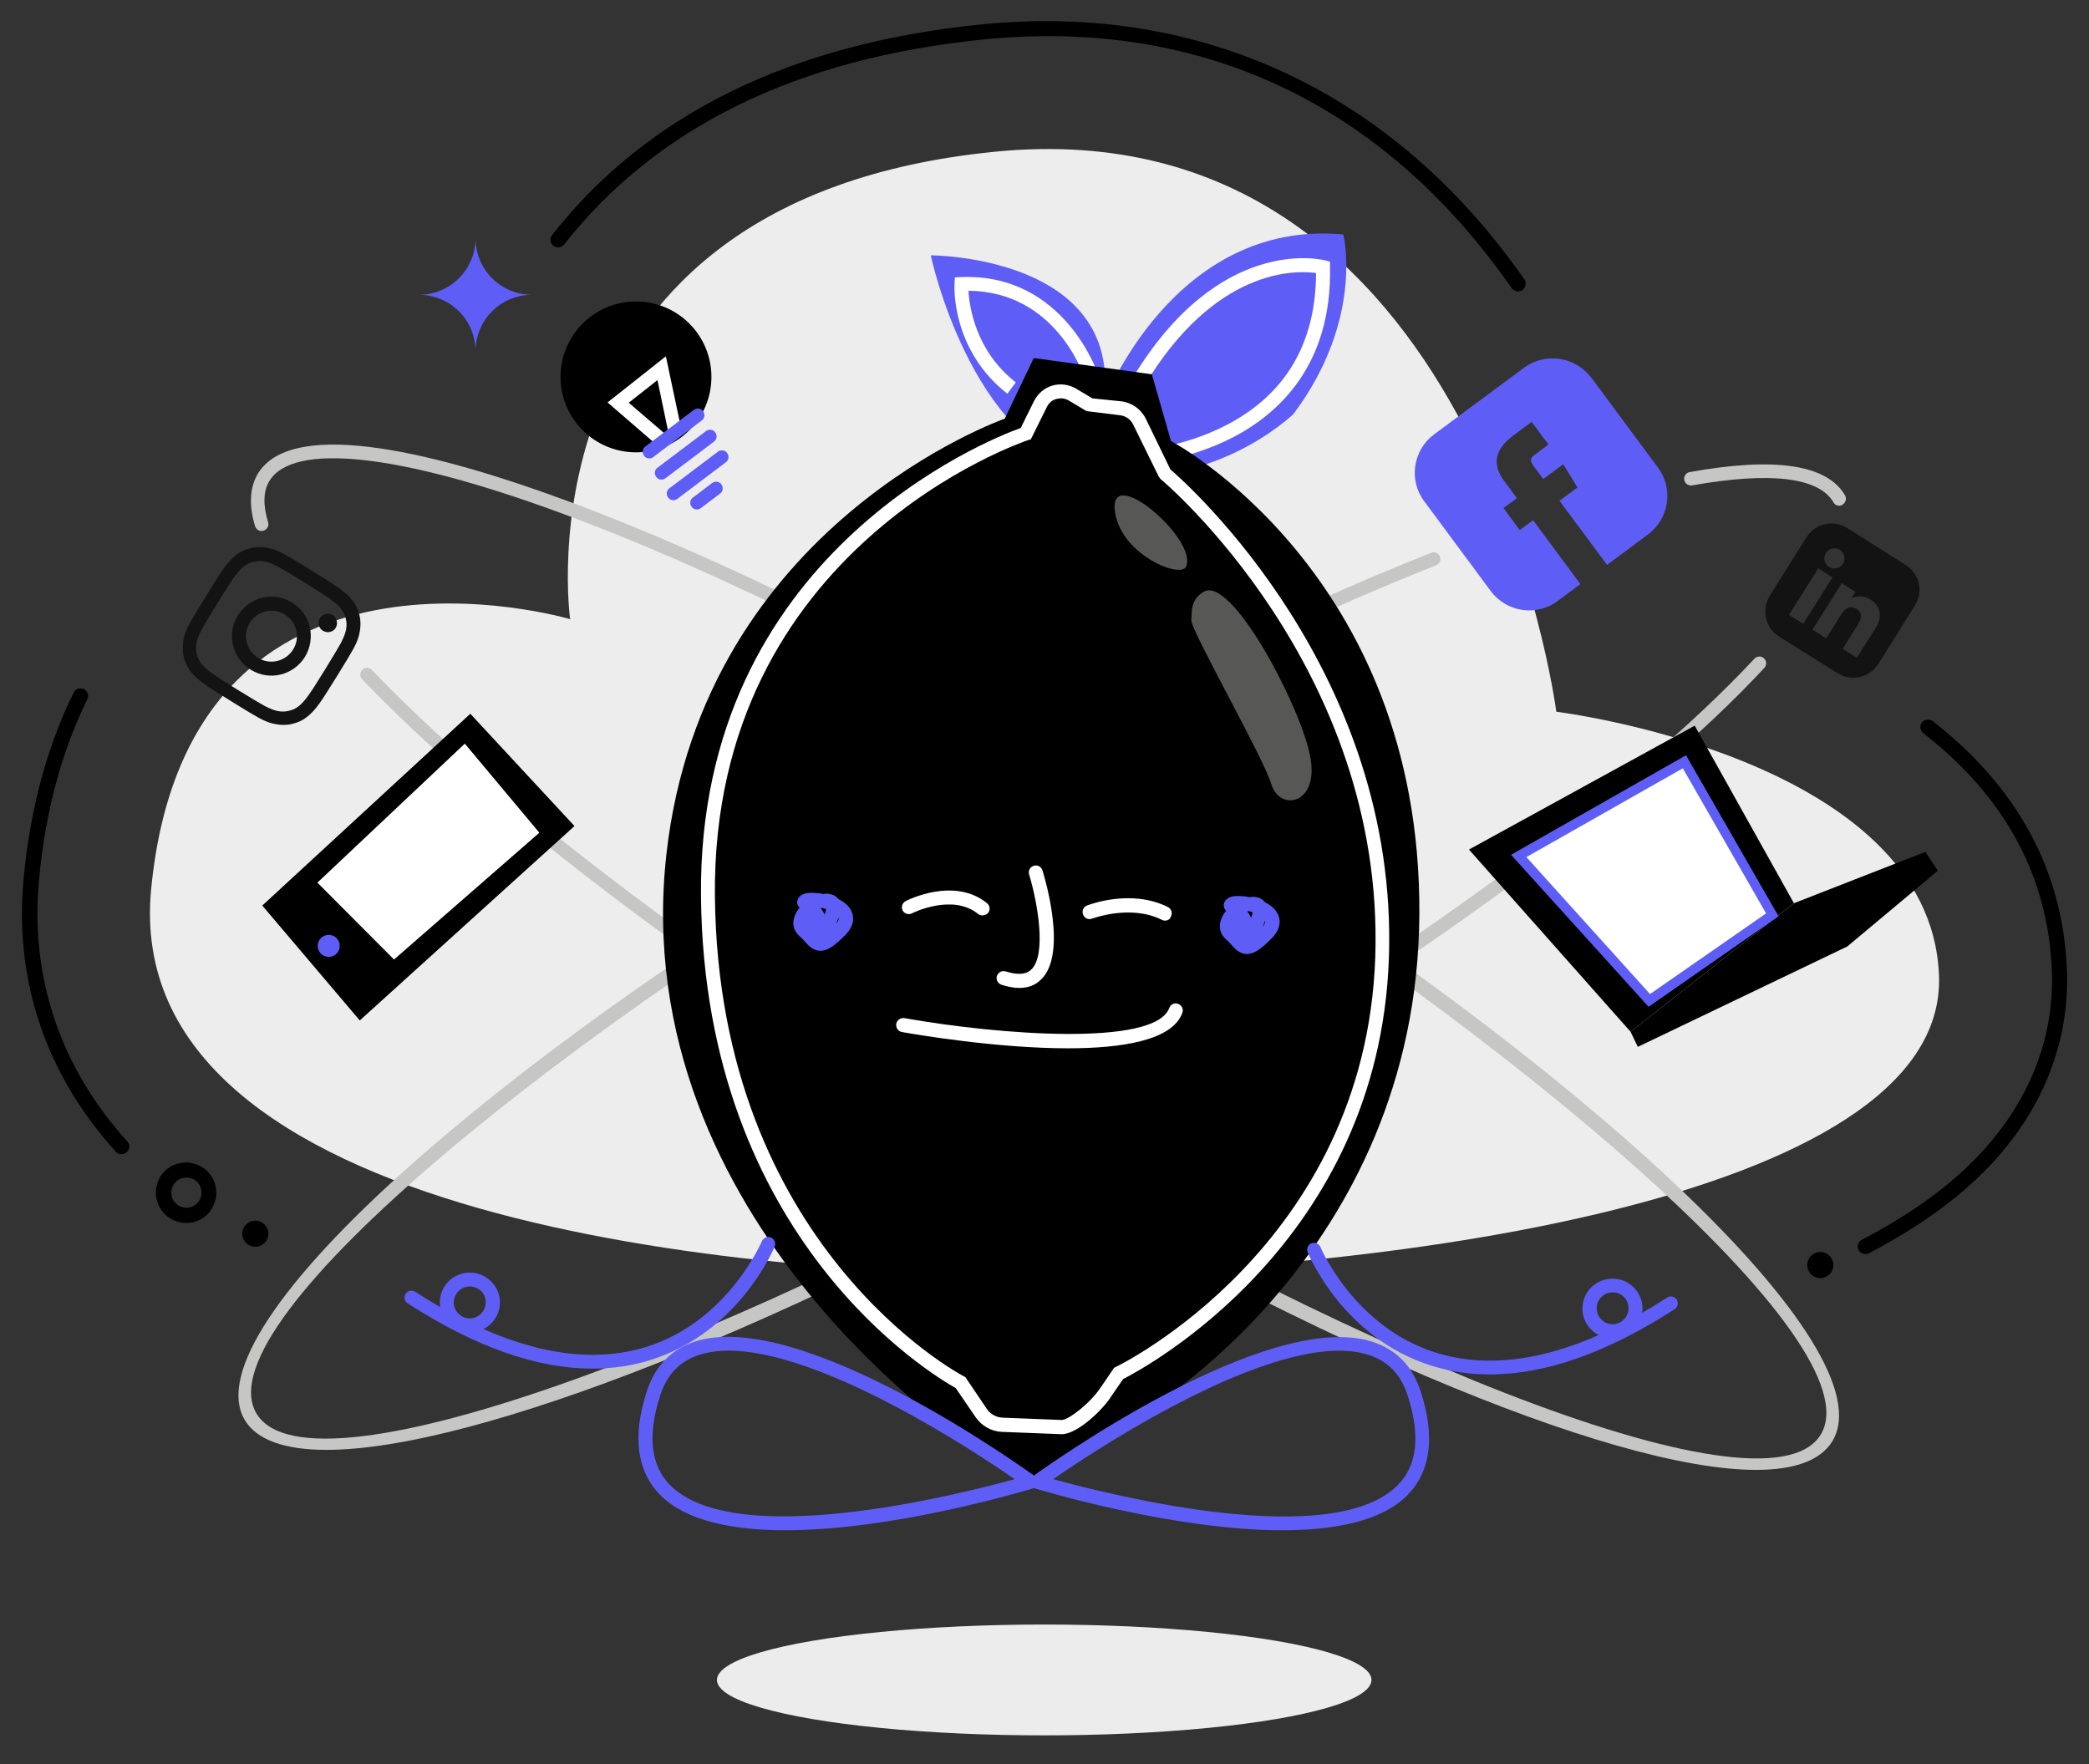 <?xml version="1.0" encoding="utf-8"?>
<!-- Generator: Adobe Illustrator 27.1.1, SVG Export Plug-In . SVG Version: 6.00 Build 0)  -->
<svg version="1.1" id="Calque_1" xmlns="http://www.w3.org/2000/svg" xmlns:xlink="http://www.w3.org/1999/xlink" x="0px" y="0px"
	 viewBox="0 0 720 608" style="enable-background:new 0 0 720 608;" xml:space="preserve">
<rect x="0" y="0" width="720" height="608" fill="#333333" stroke="none"/>
<style type="text/css">
	.st0{fill:#EDEDED;}
	.st1{fill:#ECECEC;}
	.st2{fill:#C6C6C5;}
	.st3{fill:#FFFFFF;}
	.st4{fill:#5E5EF7;}
	.st5{fill:#131313;}
	.st6{fill:#575756;}
</style>
<path class="st0" d="M355,439.3c-91.5,0-314.2-16.7-302.9-132.9c12.8-132.1,144.4-93,144.4-93S176.1,68.9,342.8,52.3
	s193.6,193,193.6,193s129,15.8,131.9,90.9C671.3,415.2,466.8,439.3,355,439.3z"/>
<ellipse class="st1" cx="359.9" cy="579" rx="112.8" ry="19.1"/>
<g>
	<g>
		<path class="st2" d="M112.5,499.7c-14.3,0-24.1-3.4-28.2-10.4c-18.6-32.2,88-127.4,242.6-216.7c58-33.5,115.5-61.9,166.4-82.1
			c1.2-0.5,2.5,0.1,3,1.3s-0.1,2.5-1.3,3c-50.6,20.1-108,48.4-165.8,81.8C198,352.4,69.9,455,88.3,487
			c18.5,32,171.4-27.7,302.7-103.5c92.1-53.2,172-111.7,213.7-156.5c0.9-0.9,2.3-1,3.3-0.1c0.9,0.9,1,2.3,0.1,3.3
			c-42,45.2-122.3,104-214.8,157.4C272.6,457.2,163.4,499.7,112.5,499.7z"/>
		<path class="st2" d="M633.9,174.3c-0.8,0-1.6-0.4-2-1.2c-5-8.6-21.8-10.6-48.7-5.8c-1.2,0.2-2.5-0.6-2.7-1.9
			c-0.2-1.3,0.6-2.5,1.9-2.7c29.4-5.3,47.3-2.6,53.5,8c0.6,1.1,0.3,2.5-0.8,3.2C634.7,174.2,634.3,174.3,633.9,174.3z"/>
		<path class="st2" d="M605.3,506.6c-49.9,0-159.4-45.8-280-120c-84.1-51.7-157.2-107.3-200.5-152.5c-0.9-0.9-0.8-2.4,0.1-3.3
			c0.9-0.9,2.4-0.8,3.3,0.1c43,45,115.8,100.3,199.5,151.8C456.9,462,608.1,525.9,627.5,494.5c19.3-31.5-105.9-137.6-235-217
			c-71.8-44.2-142.8-80-199.8-100.9c-55.2-20.3-91.6-24.2-99.8-10.9c-2.2,3.5-2.3,8.3-0.5,14.3c0.4,1.2-0.3,2.5-1.6,2.9
			c-1.2,0.4-2.5-0.3-2.9-1.6c-2.2-7.3-1.8-13.4,1-18.1c12.3-20,64.1-6.2,105.4,9c57.3,21,128.6,57,200.7,101.3
			C547.1,367,651,465.1,631.5,496.8C627.4,503.4,618.4,506.6,605.3,506.6z"/>
	</g>
	<g>
		<polygon points="198,284.7 124,351.7 90.4,312.1 162.1,246 		"/>
		<polygon class="st3" points="185.9,287 160.2,256.3 109.4,304.2 135.8,330.7 		"/>
		<circle class="st4" cx="113.3" cy="326" r="3.8"/>
	</g>
	<g>
		<polygon points="562,355.6 564.5,360.8 636.7,326.2 667.9,300.1 663.6,293.6 618.3,311.3 		"/>
		<polygon points="562,355.6 506.3,292.8 584.1,250.1 618.3,311.3 		"/>
		<g>
			<polygon class="st3" points="568.5,344.8 523.5,295 580.6,262.6 610.9,315.3 			"/>
			<path class="st4" d="M568.2,347l-47.4-52.4l60.3-34.3l31.9,55.5L568.2,347z M526.1,295.4l42.6,47.2l40-27.8l-28.7-50L526.1,295.4
				z"/>
		</g>
	</g>
	<g>
		<circle cx="219.2" cy="129.9" r="26"/>
		<path class="st3" d="M228.5,154.5c-0.5,0-1.1-0.2-1.5-0.6l-17.6-15.2l20.1-15.9l5.4,25.5c0.3,1.2-0.5,2.5-1.8,2.7
			c-1.2,0.3-2.5-0.5-2.7-1.8l-3.8-18.2l-9.9,7.8l13.4,11.5c1,0.8,1.1,2.3,0.2,3.3C229.8,154.2,229.1,154.5,228.5,154.5z"/>
		<g>
			<path class="st4" d="M228,165.3c-0.7,0-1.4-0.3-1.8-0.9c-0.8-1-0.6-2.5,0.4-3.2l16.7-12.6c1-0.8,2.5-0.6,3.2,0.4
				c0.8,1,0.6,2.5-0.4,3.2l-16.7,12.6C229,165.1,228.5,165.3,228,165.3z"/>
			<path class="st4" d="M232.1,172.4c-0.7,0-1.4-0.3-1.8-0.9c-0.8-1-0.6-2.5,0.4-3.2l16.7-12.6c1-0.8,2.5-0.6,3.2,0.4
				c0.8,1,0.6,2.5-0.4,3.2l-16.7,12.6C233.1,172.2,232.6,172.4,232.1,172.4z"/>
			<path class="st4" d="M240.2,175.6c-0.7,0-1.4-0.3-1.8-0.9c-0.8-1-0.6-2.5,0.4-3.2l6.6-5c1-0.8,2.5-0.6,3.2,0.4
				c0.8,1,0.6,2.5-0.4,3.2l-6.6,5C241.2,175.4,240.7,175.6,240.2,175.6z"/>
			<path class="st4" d="M223.8,158c-0.7,0-1.4-0.3-1.8-0.9c-0.8-1-0.6-2.5,0.4-3.2l16.7-12.6c1-0.8,2.5-0.6,3.2,0.4
				c0.8,1,0.6,2.5-0.4,3.2l-16.7,12.6C224.8,157.9,224.3,158,223.8,158z"/>
		</g>
	</g>
	<path class="st5" d="M656.8,194.7L636.7,182c-4.8-3-11.1-1.6-14.1,3.2L610,205.3c-3,4.8-1.6,11.1,3.2,14.1l20.1,12.6
		c4.8,3,11.1,1.6,14.1-3.2l12.6-20.1C663,204,661.6,197.7,656.8,194.7z M621.5,215l-4.9-3.1l10.1-16l4.9,3.1L621.5,215z
		 M630.4,195.4c-1.6-1-2.1-3.2-1.1-4.8s3.2-2.1,4.8-1.1s2.1,3.2,1.1,4.8C634.1,195.9,632,196.4,630.4,195.4z M640,226.7l-4.9-3.1
		c0,0,3.8-6.1,5.3-8.4c1.4-2.3,1.4-4.1-0.4-5.3c-2-1.2-3.9-0.6-5.3,1.7c-1.5,2.5-5.3,8.4-5.3,8.4l-4.7-3l10.1-16l4.7,3l-1.4,2.2
		c0,0,3.1-1.7,6.5,0.4c3.4,2.1,4.5,5.7,1.8,10C643.7,220.8,640,226.7,640,226.7z"/>
	<path class="st4" d="M525.2,126.8l-30.9,22.9c-7.3,5.4-8.9,15.8-3.4,23.1l22.9,30.9c5.4,7.3,15.8,8.9,23.1,3.4l7.8-5.8l-16.3-22
		l-4.6,3.4l-5.6-7.6l4.6-3.4c0,0-0.8-1.1-4.4-6c-4.2-5.6-3.3-10.8,3.3-15.7c1.1-0.8,6.2-4.6,6.2-4.6l5.8,7.8c0,0-3.5,2.6-4.8,3.6
		c-1.7,1.3-1.5,2.2-0.2,4c1.1,1.5,3.2,4.3,3.2,4.3l6.9-5.1l4.9,8l-6.2,4.6l16.4,22.1l14.1-10.5c7.3-5.4,8.9-15.8,3.4-23.1
		l-22.9-30.9C542.9,122.9,532.6,121.3,525.2,126.8z"/>
	<g>
		<path class="st5" d="M105,200.8c6,3.7,6.7,4.2,9,5.8c2.1,1.5,3.1,2.6,3.7,3.4c0.8,1.1,1.2,2,1.5,3.3s0.3,2.3,0.1,3.6
			c-0.2,1-0.6,2.4-1.8,4.7c-1.4,2.4-1.8,3.2-5.5,9.2s-4.2,6.7-5.8,9c-1.5,2.1-2.6,3.1-3.4,3.7c-1.1,0.8-2,1.2-3.3,1.5
			s-2.3,0.3-3.6,0.1c-1-0.2-2.4-0.6-4.7-1.8c-2.4-1.4-3.2-1.8-9.2-5.5s-6.7-4.2-9-5.8c-2.1-1.5-3.1-2.6-3.7-3.4
			c-0.8-1.1-1.2-2-1.5-3.3s-0.3-2.3-0.1-3.6c0.2-1,0.6-2.4,1.8-4.7c1.4-2.4,1.8-3.2,5.5-9.2s4.2-6.7,5.8-9c1.5-2.1,2.6-3.1,3.4-3.7
			c1.1-0.8,2-1.2,3.3-1.5s2.3-0.3,3.6-0.1c1,0.2,2.4,0.6,4.7,1.8C98.2,196.6,99,197.1,105,200.8 M107.5,196.7
			c-6.1-3.8-6.9-4.2-9.3-5.6c-2.5-1.4-4.3-2-6.1-2.3c-1.8-0.3-3.6-0.4-5.6,0.1s-3.6,1.2-5.1,2.4c-1.4,1.1-2.8,2.5-4.4,4.8
			s-2.1,3.1-5.9,9.2c-3.8,6.1-4.2,6.9-5.6,9.3c-1.4,2.5-2,4.3-2.3,6.1s-0.4,3.6,0.1,5.6s1.2,3.6,2.4,5.1c1.1,1.4,2.5,2.8,4.8,4.4
			c2.3,1.6,3.1,2.1,9.2,5.9c6.1,3.8,6.9,4.2,9.3,5.6c2.5,1.4,4.3,2,6.1,2.3c1.8,0.3,3.6,0.4,5.6-0.1s3.6-1.2,5.1-2.4
			c1.4-1.1,2.8-2.5,4.4-4.8s2.1-3.1,5.9-9.2c3.8-6.1,4.2-6.9,5.6-9.3c1.4-2.5,2-4.3,2.3-6.1s0.4-3.6-0.1-5.6s-1.2-3.6-2.4-5.1
			c-1.1-1.4-2.5-2.8-4.8-4.4C114.3,201,113.6,200.5,107.5,196.7"/>
		<path class="st5" d="M100.7,207.7c-6.4-4-14.7-2-18.7,4.4s-2,14.7,4.4,18.7s14.7,2,18.7-4.4C109,220,107.1,211.6,100.7,207.7
			 M88.9,226.7c-4.1-2.6-5.4-8-2.8-12.1s8-5.4,12.1-2.8c4.1,2.6,5.4,8,2.8,12.1S93,229.3,88.9,226.7"/>
		<path class="st5" d="M115.7,216.4c-0.9,1.5-2.9,1.9-4.4,1s-1.9-2.9-1-4.4s2.9-1.9,4.4-1C116.1,212.9,116.6,214.9,115.7,216.4"/>
	</g>
</g>
<g>
	<path class="st4" d="M445.8,142.7c0,0-29.5,28.6-70.4,19.4S320.8,88,320.8,88s66,0,59.7,50.4c0,0,24.1-63,82.5-57.6
		C463,80.8,470.3,110,445.8,142.7z"/>
	<path class="st3" d="M390.9,160.2l-0.2-4.8c0.2,0,16.4-0.7,32.2-9c20.3-10.6,30.6-28.2,30.7-52.3c-7.3-1-34.8-1.7-59.2,38.8
		l-4.1-2.5c29.8-49.4,64.8-41,66.3-40.7l1.8,0.5V92c0.7,33.9-17.8,50.6-33.4,58.7C408.2,159.4,391.6,160.1,390.9,160.2z"/>
	<path class="st3" d="M347.2,135.7c-19.3-15.1-18.3-37-18.2-37.9l0.1-2.2l2.2-0.1c35.7-1.4,47.2,33.5,47.3,33.9l-4.6,1.4
		c-0.4-1.3-9.9-30.3-40.2-30.6c0.3,5.6,2.5,20.8,16.3,31.6L347.2,135.7z"/>
	<path d="M356.3,123.4l-10,20.9c0,0-103.8,36.2-116.6,150C215.4,421.7,337,499.8,337,499.8l21.1,10.5l34.9-22.8
		c0,0,95.5-54.9,96.2-172.4S403.6,152,403.6,152l-6.6-23L356.3,123.4z"/>
	<path class="st3" d="M365.9,494.3h-0.1l-20.4-0.8c-3.6-0.1-7-2-9.1-5l-6.9-10.1c-7.5-4.2-86.6-50.8-87.8-169.4
		c-1.2-117.9,99.1-157.5,110.2-161.5l4.6-9.3c1.3-2.5,3.5-4.5,6.3-5.3c2.7-0.8,5.7-0.4,8.1,1l5.7,3.4l9.8,1c3.7,0.4,6.9,2.6,8.6,6
		l8.5,17.5c6.2,5.3,78.7,70.1,75.3,168.4c-3.4,97.9-83.8,141.1-91.6,145.1l-3.8,5.5C380.6,485.4,371.5,494.3,365.9,494.3z
		 M365.7,137.3c-0.5,0-1,0.1-1.6,0.2c-1.5,0.4-2.6,1.4-3.3,2.8l-5.5,11.1l-1,0.3c-1.1,0.4-109.1,36.6-107.9,157.2
		c1.2,120.8,84.9,165,85.7,165.4l0.6,0.3l7.5,11.1c1.2,1.7,3.2,2.8,5.3,2.9l20.4,0.8l0,0c2.5,0,10.2-6.1,13.5-11.3l0.1-0.1l4.5-6.6
		l0.6-0.3c0.9-0.4,86-41.8,89.4-141.2c3.4-99.7-73.2-164.2-74-164.8l-0.6-0.8l-8.8-17.9c-0.9-1.9-2.7-3.1-4.7-3.3l-11.4-1.4
		l-6.2-3.7C367.6,137.6,366.7,137.3,365.7,137.3z"/>
	<path class="st6" d="M414.8,204c9.4-5.8,32.4,37.4,36.5,55.4c4.2,17.9-10.2,20.6-13.1,10.9c-2.9-9.6-27.8-53-27.6-56.6
		C410.8,210.2,410.5,206.6,414.8,204z"/>
	<path class="st6" d="M408.8,195.3c-1.9,4.3-23.3-4.4-24.6-19.8S413,186.2,408.8,195.3z"/>
	<g>
		<path class="st3" d="M351.3,340.5c-1.9,0-3.9-0.4-6.1-1.1c-1.3-0.4-2-1.8-1.6-3c0.4-1.3,1.8-2,3-1.6c4.2,1.3,7.1,1.1,8.9-0.7
			c5.2-5.1,2.2-22.8-0.8-32.7c-0.4-1.3,0.3-2.6,1.6-3c1.3-0.4,2.6,0.3,3,1.6c0.9,2.9,8.6,28.7-0.4,37.5
			C357,339.5,354.4,340.5,351.3,340.5z"/>
		<path class="st4" d="M429.8,328.8C429.8,328.8,429.7,328.8,429.8,328.8c-2.5,0-4.1-1.7-5.5-3.3c-0.5-0.6-1.1-1.2-1.8-1.8
			c-2.1-1.9-2.6-4.5-1.5-7.2c0.4-0.9,0.9-1.8,1.6-2.6c-0.6-0.5-0.9-1.4-0.8-2.2c0.1-0.7,0.6-2.3,3.3-2.8c1.4-0.2,3.5-0.1,5.7,0.3
			c0.4-0.1,0.9-0.1,1.2-0.1c2.1,0,3.3,1,3.9,1.8c1.9,1,3.5,2.2,4.4,3.9c0.8,1.5,1.7,4.6-1.7,8.3
			C434.7,327.1,432.2,328.8,429.8,328.8z M436,317.3c-0.2,0.7-0.5,1.4-0.8,2.1C436.1,318.3,436.1,317.7,436,317.3z M429.9,314.1
			c0.4,0.6,0.9,1.3,1.3,2.2c0.3-0.8,0.5-1.4,0.5-1.9c-0.5-0.2-1-0.3-1.5-0.4C430.2,314,430.1,314.1,429.9,314.1z"/>
		<path class="st4" d="M282.8,327.7C282.8,327.7,282.7,327.7,282.8,327.7c-2.5,0-4.1-1.7-5.5-3.3c-0.5-0.6-1.1-1.2-1.8-1.8
			c-2.1-1.9-2.6-4.5-1.5-7.2c0.4-0.9,0.9-1.8,1.6-2.6c-0.6-0.5-1-1.4-0.8-2.2c0.1-0.7,0.6-2.3,3.3-2.8c1.4-0.2,3.5-0.1,5.7,0.3
			c0.4-0.1,0.8-0.1,1.2-0.1c2.1,0.1,3.3,1,3.9,1.8c1.9,1,3.5,2.2,4.4,3.9c0.8,1.5,1.7,4.6-1.7,8.3
			C287.7,326,285.2,327.7,282.8,327.7z M289,316.2c-0.2,0.7-0.5,1.4-0.8,2.1C289.1,317.3,289.1,316.6,289,316.2z M282.9,313
			c0.4,0.6,0.9,1.3,1.3,2.2c0.3-0.8,0.5-1.4,0.5-1.9c-0.5-0.2-1-0.3-1.5-0.4C283.2,312.9,283.1,313,282.9,313z"/>
		<path class="st3" d="M368.1,361.3c-24.5,0-52.1-4.7-57.2-5.6c-1.3-0.2-2.2-1.5-2-2.8s1.5-2.2,2.8-2c32.7,5.8,86.4,9.9,91.3-3.5
			c0.5-1.3,1.8-1.9,3.1-1.4c1.2,0.5,1.9,1.8,1.4,3.1C404.1,358.5,387,361.3,368.1,361.3z"/>
		<path class="st3" d="M338.6,315.5c-0.5,0-1.1-0.2-1.5-0.5c-8.8-7.2-22.7-0.3-22.8-0.2c-1.2,0.6-2.6,0.1-3.2-1
			c-0.6-1.2-0.1-2.6,1-3.2c0.7-0.4,16.8-8.5,28.1,0.7c1,0.8,1.2,2.4,0.3,3.4C340,315.2,339.3,315.5,338.6,315.5z"/>
		<path class="st3" d="M401.5,317.3c-0.4,0-0.7-0.1-1.1-0.3c-10.9-5.4-23.8-0.4-24-0.4c-1.3,0.5-2.6-0.1-3.1-1.4
			c-0.5-1.2,0.1-2.6,1.3-3.1c0.6-0.2,15-5.9,27.9,0.5c1.2,0.6,1.7,2,1.1,3.2C403.3,316.9,402.4,317.3,401.5,317.3z"/>
	</g>
	<path class="st4" d="M270.7,527.4c-18,0-34.2-3.1-43.2-12.2c-8-8.2-9.6-20.1-4.6-35.6c2.8-8.7,8.4-14.5,16.5-17.2
		c36.5-11.9,113.9,44,117.2,46.3l3.9,2.8L356,513C353.2,513.8,308.2,527.4,270.7,527.4z M251.1,465.5c-3.7,0-7.1,0.5-10.2,1.5
		c-6.7,2.2-11.1,6.8-13.4,14.1c-4.4,13.6-3.2,24,3.4,30.7c22.4,22.7,98.8,3.5,118.8-2C334.9,499.5,283,465.5,251.1,465.5z"/>
	<path class="st4" d="M204.2,471.7c-19.2,0-40.5-7.5-63.7-22.5c-1.1-0.7-1.4-2.2-0.7-3.3c0.7-1.1,2.2-1.4,3.3-0.7
		c30.4,19.6,57.2,26,79.7,19c28.1-8.8,39.6-36.1,39.8-36.4c0.5-1.2,1.9-1.8,3.1-1.3s1.8,1.9,1.3,3.1s-12.5,29.6-42.7,39.1
		C218,470.7,211.2,471.7,204.2,471.7z"/>
	<path class="st4" d="M161.9,459.2c-5.7,0-10.3-4.6-10.3-10.3c0-5.7,4.6-10.3,10.3-10.3s10.4,4.6,10.4,10.3
		C172.3,454.6,167.6,459.2,161.9,459.2z M161.9,443.4c-3,0-5.5,2.5-5.5,5.5s2.5,5.5,5.5,5.5s5.5-2.5,5.5-5.5
		C167.5,445.8,165,443.4,161.9,443.4z"/>
	<path class="st4" d="M442,527.4c-37.5,0-82.5-13.6-85.3-14.4l-4.6-1.4l3.9-2.8c3.3-2.4,80.8-58.2,117.2-46.3
		c8.1,2.7,13.7,8.4,16.5,17.2c5,15.5,3.4,27.4-4.6,35.6C476.2,524.3,460,527.4,442,527.4z M363,509.8c20,5.5,96.4,24.8,118.8,2
		c6.7-6.8,7.8-17.1,3.4-30.7c-2.3-7.3-6.7-11.9-13.4-14.1C442.1,457.3,379.6,498.3,363,509.8z"/>
	<path class="st4" d="M513.5,473.7c-7,0-13.7-1-20.1-3c-30.3-9.5-42.2-37.9-42.7-39.1s0.1-2.6,1.3-3.1c1.2-0.5,2.6,0.1,3.1,1.3
		c0.1,0.3,11.7,27.6,39.8,36.4c22.5,7,49.3,0.7,79.7-19c1.1-0.7,2.6-0.4,3.3,0.7s0.4,2.6-0.7,3.3C554,466.2,532.7,473.7,513.5,473.7
		z"/>
	<path class="st4" d="M555.8,461.3c-5.7,0-10.4-4.6-10.4-10.3s4.6-10.3,10.4-10.3c5.7,0,10.3,4.6,10.3,10.3S561.5,461.3,555.8,461.3
		z M555.8,445.4c-3,0-5.5,2.5-5.5,5.5s2.5,5.5,5.5,5.5s5.5-2.5,5.5-5.5S558.9,445.4,555.8,445.4z"/>
</g>
<path d="M41.8,397.8c-0.7,0-1.4-0.3-1.9-0.9c-24.2-26.6-35.2-59.4-31.7-94.7c2.3-23.8,8.1-45.1,17.2-63.5c0.6-1.3,2.2-1.8,3.5-1.2
	s1.8,2.2,1.2,3.5c-8.8,17.8-14.4,38.5-16.6,61.7c-3.3,33.8,7.2,65.2,30.4,90.7c1,1.1,0.9,2.7-0.2,3.7
	C43.1,397.6,42.4,397.8,41.8,397.8z"/>
<path d="M523.2,100.4c-0.8,0-1.7-0.4-2.2-1.1C476.8,35.8,413.9,6.1,339,13.6C274.9,20,226.2,43.8,194.4,84.3
	c-0.9,1.1-2.6,1.3-3.7,0.4c-1.1-0.9-1.3-2.6-0.4-3.7C223,39.3,272.9,14.9,338.4,8.4c75.8-7.6,142.2,23.6,187,87.9
	c0.8,1.2,0.5,2.8-0.7,3.7C524.3,100.3,523.8,100.4,523.2,100.4z"/>
<path d="M642.9,432.2c-0.9,0-1.9-0.5-2.3-1.4c-0.7-1.3-0.2-2.9,1.1-3.5c16.3-8.5,29.6-18,39.6-28.4c17.8-18.5,26.8-40.7,25.9-64.2
	c-1.2-32.5-16.1-60.1-44.3-82c-1.1-0.9-1.4-2.5-0.5-3.7c0.9-1.1,2.6-1.3,3.7-0.5c29.4,22.9,45,51.8,46.3,86
	c0.9,24.9-8.5,48.5-27.3,68c-10.3,10.7-24.1,20.6-40.9,29.4C643.8,432.1,643.4,432.2,642.9,432.2z"/>
<path d="M64.2,421.5c-1.6,0-3.2-0.4-4.7-1.1l0,0c-5.2-2.6-7.2-8.9-4.7-14c1.2-2.5,3.4-4.4,6-5.2c2.7-0.9,5.5-0.7,8,0.6
	c2.5,1.2,4.4,3.4,5.2,6c0.9,2.6,0.7,5.5-0.6,8C71.7,419.4,68,421.5,64.2,421.5z M61.9,415.7c2.6,1.3,5.7,0.2,7-2.3
	c0.6-1.2,0.7-2.6,0.3-4c-0.4-1.3-1.4-2.4-2.6-3s-2.7-0.7-4-0.3c-1.3,0.4-2.4,1.4-3,2.6C58.3,411.3,59.3,414.4,61.9,415.7L61.9,415.7
	z"/>
<circle cx="88" cy="425.2" r="4.5"/>
<path class="st4" d="M163.9,82.1L163.9,82.1c0,10.8,8.7,19.5,19.5,19.5l0,0l0,0c-10.8,0-19.5,8.7-19.5,19.5l0,0l0,0
	c0-10.8-8.7-19.5-19.5-19.5l0,0l0,0C155.2,101.6,163.9,92.8,163.9,82.1L163.9,82.1z"/>
<circle cx="627.4" cy="436" r="4.5"/>
</svg>
